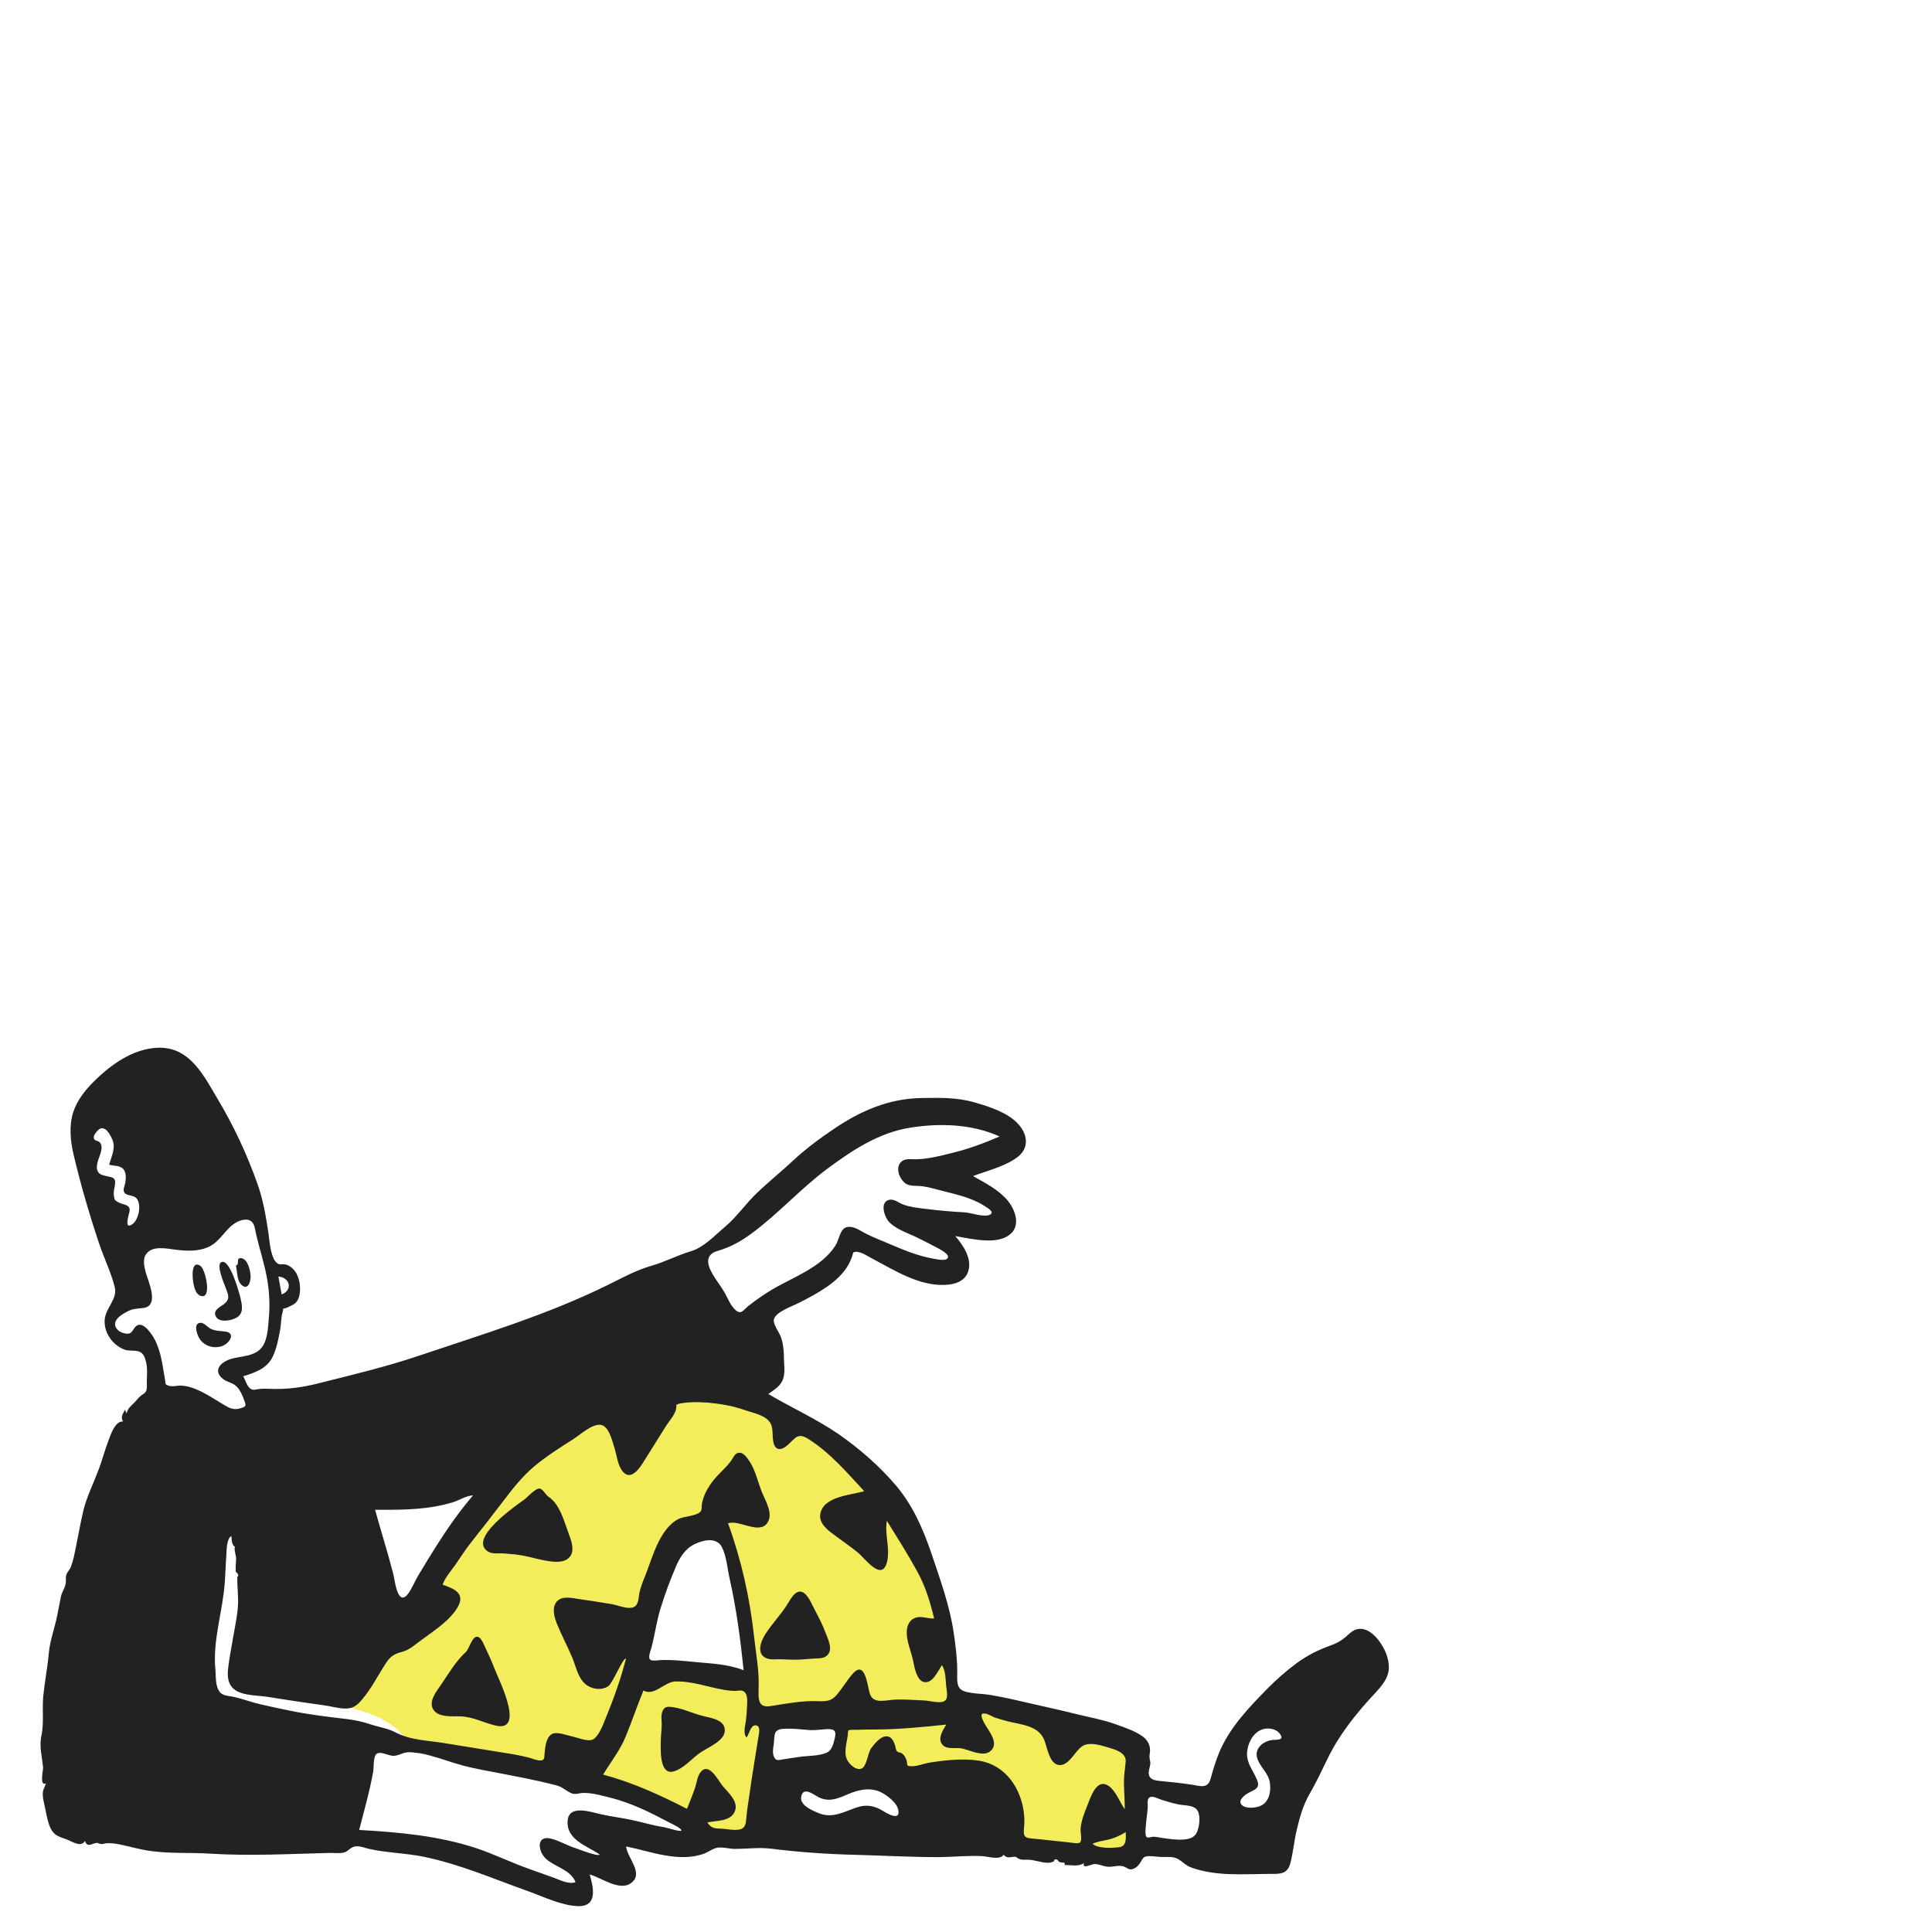 <?xml version="1.0" encoding="utf-8"?>
<!-- Generator: Adobe Illustrator 24.1.0, SVG Export Plug-In . SVG Version: 6.00 Build 0)  -->
<svg version="1.1" id="Layer_1" xmlns="http://www.w3.org/2000/svg" xmlns:xlink="http://www.w3.org/1999/xlink" x="0px" y="0px"
	 viewBox="0 0 1336.7 1336.7" style="enable-background:new 0 0 1336.7 1336.7;" xml:space="preserve">
<style type="text/css">
	.st0{fill-rule:evenodd;clip-rule:evenodd;fill:#F4ED5B;}
	.st1{fill-rule:evenodd;clip-rule:evenodd;fill:#222222;}
</style>
<g id="react-group-267">
	<g id="react-group-268">
		<path id="react-path-269" class="st0" d="M582.4,1001.5c41.6,35,64,88.2,73.6,140.6c1.3,7.3,2.4,14.6,3.2,21.9
			c0.2,1.5-0.3,6.6,0.7,7.8c0.8,0.9,4.7,1.4,5.8,1.7c4.8,1.4,9.7,2.9,14.5,4.3c14.1,4.2,28.2,8.4,42.3,12.5
			c14.3,4.2,28.6,8.5,42.8,12.7c4.9,1.4,9.7,2.9,14.6,4.3c1.5,0.4,6.1,0.9,7.2,2.1c0.8,0.9,0.3,4.4,0.3,5.6l0.5,19
			c0.4,14.5,0.8,29.1,1.2,43.6c0.1,2.7,0.1,5.5,0.2,8.2l-88.2-6.7c-7.6-0.6-16.1,0.6-22.4-4l-41.4-30.5c-2.8-2.1-6.1-5.5-9.4-6.8
			c-5.7-2.3-13.7-2.2-19.8-3.2c-8.5-1.4-17-2.8-25.5-4.2c-0.7-0.1-4-0.2-4.4-0.8c-0.7-0.8,0.6-5.6,0.7-6.6
			c0.9-8.9,1.9-17.7,2.8-26.6c0.1-0.8,1.1-4.8,0.6-5.5c-0.4-0.6-4.4-0.5-5.1-0.6c-8.8-1.1-17.6-2.2-26.4-3.2l-12.2-1.5
			c-0.8-0.1-5.4-1.3-6.1-0.8c-1.2,0.9-1.2,8.3-1.4,9.8l-3.3,25.3l-6.3,47.8c-0.6,4.3-2.7,2.6-7,2.3l-26.9-2.1
			c-3.7-0.3-5.9-0.3-9.1-2c-6.5-3.5-13-7-19.5-10.5c-13.5-7.3-26.9-16.1-41-22.1c-9.4-4-20.9-5.4-30.8-7.8l-48.7-12
			c-10.6-2.6-21.9-2.7-32.7-3.8c-4.6-0.4-9.2-0.9-13.8-1.4c-2.3-0.2-6.2,0.2-8.3-0.8c-2-0.9-2.4-3.4-3.8-5.4
			c-5.2-7.3-13.5-12.1-21.6-15.5c-6.5-2.8-13.4-4-20.1-6.3c-2.4-0.8-4.7-2.1-6.2-4.2c-6.8-10.1,8.8-26.1,14.8-32.6
			c10.6-11.8,22.6-22.3,34.9-32.4c2.3-1.9,4.6-3.7,7-5.5c22.1-42.2,54.7-82.2,93.2-110.1c29.9-21.7,65.5-35.6,102.9-32.7
			C520.4,965.6,554.9,978.4,582.4,1001.5z M449,1118.2c-1.8,3.9-3.9,7.7-4.6,11.9c-1.5,8.4-2.5,16.9-3.8,25.4
			c26.5,2,53,4.1,79.5,6.1c-0.7-11.9-1.9-23.7-3.4-35.5c-2.3-18.8-4.6-39-12.1-56.6c-1.9-4.4-4.7-11-10.1-11.9
			c-6.5-1.2-12.7,5.9-16.4,10.3C465.7,1082.6,457,1100.8,449,1118.2z"/>
		<path id="react-path-270" class="st1" d="M110.9,724.9c20.8,0.2,30.3,19.6,39.7,35.5c11.1,18.5,20.3,38.3,27.5,58.6
			c4,11.1,5.8,22.3,7.6,33.9c0.8,5.3,1.5,19.8,7.3,21.7c1.3,0.4,3.3-0.1,4.8,0.3c2.1,0.6,3.8,1.8,5.3,3.4c3.1,3.4,4.4,8.4,4.5,12.9
			c0,4-0.6,8.7-4.2,11.1c-0.9,0.6-7.3,3.9-7.5,2.9c0.1,1.8-0.8,3.6-1,5.4c-0.5,3.2-0.5,6.4-1.1,9.6c-1.1,5.9-2.3,12.3-4.8,17.8
			c-3.9,8.7-12.2,11.6-20.7,14.2c1.5,2.5,2.5,7,5.1,8.7c1.8,1.2,3.3,0.4,5.3,0.2c2.7-0.4,5.4-0.3,8.1-0.2c12,0.5,22.7-1,34.3-4
			c23.1-5.8,45.8-11.2,68.4-18.8c44.2-14.9,89.2-28.4,131.1-49.1c10-4.9,19.2-10.1,30-13.2c9.5-2.7,18-7.3,27.4-10.1
			c8.9-2.6,16.6-11,23.6-16.9c8.2-6.9,14.4-16.1,22.2-23.5c8-7.7,16.8-14.7,24.9-22.3c8.7-8.1,18.4-15.3,28.2-21.9
			c18.6-12.6,38-21,60.6-21.4c12.6-0.2,24.8-0.5,37,3.1c10,2.9,22.7,6.9,29.9,14.8c6.8,7.4,7.8,16.9-0.7,23.2
			c-9,6.5-20.3,9-30.5,12.9c8.3,4.7,17.3,9.2,23.7,16.6c4.8,5.6,9.1,15.8,3.4,22.3c-8.6,9.7-28.6,4.4-39.4,2.6
			c5.6,6.5,11.9,15.7,8.9,24.7c-2.3,6.8-9.6,8.9-16.2,9.1c-18,0.7-34.7-10.1-49.9-18.1c-3-1.6-8.2-5.1-11.7-4.8
			c-2.2,0.2-1.7,0.9-2.4,3.1c-0.7,2-1.5,3.9-2.5,5.7c-3.6,6.4-9.2,11.4-15.1,15.5c-6.2,4.3-12.9,7.8-19.6,11.2
			c-4.3,2.2-15.9,6.1-17,11.4c-0.6,3.2,3.6,8.7,4.7,11.6c2,5.3,2.2,10.2,2.3,15.8c0.1,4.9,1.1,10.5-1.2,15.1c-2,4.1-6.1,6.4-9.6,9
			c15.9,9.4,32.8,17,48.1,27.4c14.6,10.1,28.7,22.3,40.2,35.9c11.8,13.9,18.9,30.4,24.7,47.5c6,17.8,12.6,36.1,15.3,54.7
			c1.3,8.8,2.4,17.9,2.4,26.8c0,5.4-1,11.4,5,13.4c5.7,1.8,12,1.5,17.9,2.5c10,1.7,19.8,4,29.7,6.3c10,2.3,20.1,4.5,30.1,7
			c8.9,2.2,18.1,3.8,26.7,6.9c6.3,2.3,14.1,4.8,19.4,8.9c2.8,2.2,4.6,5.5,4.6,9.1c0,1.7-0.5,3.3-0.4,5c0.1,1.5,0.6,2.6,0.6,4.2
			c-0.2,2.9-2.2,6.5-0.4,9.3c1.6,2.5,5.4,2.6,8,2.9c7.1,0.7,14.2,1.4,21.2,2.5c5.8,1,10.9,2.8,12.8-3.9c1.9-6.8,3.7-13,6.5-19.5
			c7.2-16.5,19.9-29.8,32.4-42.6c6.5-6.6,13.5-12.8,21-18.3c7.4-5.4,14.6-8.9,23.1-12c3.7-1.3,7-3,10-5.5c2.8-2.3,5.2-5.3,9-5.9
			c6.2-1.1,11.7,4.1,15,8.7c3.7,5.1,6.6,11.8,6.4,18.3c-0.2,7.5-5.7,13.2-10.5,18.4c-12.6,13.6-24,27.9-32.1,44.7
			c-3.9,8.1-7.7,16.1-12.2,23.9c-4.6,8-6.9,16.3-9,25.3c-1.7,7.3-2.4,14.9-4.2,22.2c-2.1,8.6-7.6,7.9-15.2,7.9
			c-17.8,0.1-36.6,1.8-53.7-4.5c-3.8-1.4-5.8-4.1-9.2-5.9c-3.2-1.7-7-1.3-10.5-1.3c-3,0-6.1-0.6-9.1-0.6c-4.1,0-4.3,1.3-6,4.1
			c-1.2,2-2.8,3.9-5.3,4.8c-3,1-3.9-1-6.8-1.8c-3.6-1.1-7.4,0.7-11.1,0.2c-3.1-0.4-5.8-1.9-8.9-1.8c-1.9,0.1-9,3.8-7-0.7
			c-4.3,2.8-8.8,1.2-13.6,1.4c1-2.6-1.6-1.2-3.4-2.1c-1.6-0.8-0.9-2.3-3.4-1.7c-0.4,0.1-0.4,1.2-0.6,1.3c-1.1,0.4-2.1,0.8-3.4,0.9
			c-5.1,0.2-9.9-2.2-15-2.1c-1.9,0-3.6,0.2-5.5-0.5c-0.4-0.1-2.8-1.6-2.2-1.5c-3.5-0.4-5.8,1.8-8.6-1.4c-2.7,3.9-11,1.1-14.9,0.9
			c-9.9-0.5-19.9,0.6-29.8,0.7c-19.5,0-38.9-1.1-58.4-1.6c-19.3-0.5-38.2-1.8-57.4-4.2c-8.6-1.1-16.9,0.1-25.5,0.1
			c-3.8,0-7.7-1.3-11.5-0.9c-3.6,0.4-6.5,3-9.8,4.2c-17.4,6.3-36.8-1.5-53.9-5c0.6,7.8,12.8,18.8,3.2,25.5c-8,5.6-20.5-4-28.4-6.1
			c2.5,8.7,5.8,22.2-7.9,21.9c-11.3-0.3-23.6-6.3-34.1-10.1c-24.2-8.6-47.4-18.8-72.6-24c-12.4-2.6-25.3-2.7-37.6-5.4
			c-4.2-0.9-8.7-3.3-12.7-0.8c-2.4,1.5-3.1,3-6.2,3.4c-2.9,0.5-6.1,0-9,0.1c-27.4,0.7-55.1,2.2-82.5,0.5c-14-0.9-27.6,0.1-41.6-1.9
			c-7.1-1-13.9-3-21-4.5c-3.1-0.6-6.1-1-9.2-0.8c-1.3,0.1-2.7,0.7-4,0.5c-0.4-0.1-2.5-0.8-2.4-0.8c-3.6,0.3-6.8,3.7-8.4-1.3
			c-2.7,4.8-9,0.3-12.5-1c-5.1-1.9-8.9-2.5-11.4-8c-2.2-4.8-2.9-10.5-4.1-15.6c-0.6-2.7-1.3-5.5-1.2-8.3c0.1-2.9,1.3-4.2,2.2-6.9
			c-4.7,2.2-1.8-9.2-2-11.1c-0.7-7.5-2.8-14.5-1.1-22.1c1.8-8.5,0.4-18,1.2-26.9c1-10.1,3-20.1,3.9-30.2c0.8-8.7,4.1-17.3,5.8-25.9
			c0.9-4.3,1.6-8.6,2.5-12.8c0.8-4,3.4-6.6,3.5-10.8c0.1-2.3-0.4-3.4,0.7-5.5c0.8-1.5,2-2.7,2.7-4.4c1.7-4.4,2.6-9.2,3.5-13.8
			c1.7-8.3,3.2-16.7,5.1-24.9c2.3-9.8,7-19,10.5-28.3c2.6-6.8,4.4-13.9,7-20.7c1.4-3.7,4.6-13.5,10-13c-1.7-3.2-0.4-4.8,1.4-8.1
			c0.4,0.9,0.7,1.7,1.1,2.6c0.7-3.7,3-5.1,5.5-7.7c1.5-1.6,2.6-3.2,4.3-4.6c1.2-1,2.7-1.5,3.5-2.9c1.2-2.1,0.6-6,0.7-8.3
			c0.2-3.9,0.4-7.7-0.4-11.5c-0.6-2.8-1.6-6.5-4.5-7.7c-3.2-1.4-7.3-0.3-10.7-1.6c-8-3.1-13.9-11.3-13.6-20c0.3-8.6,9.1-14.7,7-23.1
			c-2.5-10.2-7.4-20-10.7-29.9c-6.8-20.2-12.9-41.1-17.8-61.9c-2.2-9.4-3.2-19.7-0.3-29.1c2.6-8.1,8-15.1,13.9-21
			c12-12,27.5-23.3,45.1-23.8l0.6,0H110.9z M281,1212.5c-3.1,0.5-5.5,2.3-8.8,2.3c-3.4,0.1-9.6-3.8-12-1c-2,2.2-1.5,9.1-2,11.9
			c-0.7,4.1-1.6,8.2-2.5,12.2c-2.2,9.5-4.8,18.8-7.2,28.2c27.2,1.5,54.7,4,80.7,12.5c12.7,4.2,24.7,10.2,37.3,14.6
			c5.6,2,11.2,4,16.8,6c4.3,1.6,10.3,4.7,14.9,3c-3.5-8.7-14.1-10.4-20.4-16.1c-5.7-5.1-7-16.6,3.4-14c6,1.5,11.4,4.9,17.3,6.7
			c1.7,0.6,15.5,6,16.4,4.3c-8.6-6-22.9-10-22.2-23c0.6-12,16.1-6.4,23.3-4.8c6.5,1.4,13.1,2.3,19.7,3.6c8,1.6,15.8,4.1,23.8,5.3
			c1.6,0.2,11.6,3.5,11.9,2.3c0.4-1.5-7.5-5.1-8.6-5.7c-13-6.9-25.7-13.2-40-16.9c-6.1-1.5-13.1-3.6-19.4-3.4
			c-2.9,0.1-5.5,1.4-8.3,0.1c-3.8-1.8-6-4.3-10.3-5.4c-15.3-4-31.2-6.8-46.7-9.8c-7.8-1.5-15.5-3-23.1-5.4c-8.1-2.5-16.2-5.5-24.6-7
			C287.4,1212.8,284,1211.9,281,1212.5z M767.6,1272.6c-3.9,1-8,1.3-11.7,3.1c3.8,3.4,13.2,2.9,17.9,2.4c5.9-0.5,5.1-6,5.1-10.5
			C775.4,1269.7,771.7,1271.5,767.6,1272.6z M679.3,1186.1c-0.9,1.3,1.2,5.1,1.8,6.2c2.7,5.1,11,14.2,3.7,19.6
			c-5.2,3.8-14.4-1.4-19.9-2.3c-3.9-0.6-9.4,0.9-12.5-2.1c-4.2-4.1-0.1-10.4,2.3-14.3c-16.3,1.7-32.4,3.3-48.8,3.4
			c-4.2,0-8.4,0-12.6,0.2c-0.8,0-5.6-0.1-6.3,0.4c-0.2,0.2-0.5,3.4-0.5,3.7c-0.7,4.8-2.3,10-1.1,14.9c0.9,3.6,6.1,9.3,10.5,7.9
			c3.8-1.3,4.5-10.9,6.8-14.1c2.3-3.1,7.1-9.2,11.6-8.2c2.8,0.6,4.2,3.8,5,6.2c0.4,1.2,0.3,2.7,1.1,3.8c1.2,1.5,2.7,0.8,4,2
			c1.6,1.4,2.5,3.2,3,5.3c0.6,3-0.4,3.1,2.8,3.3c4.2,0.2,8.8-1.8,13-2.5c10.8-1.7,23.5-3.1,34.4-1.3c18,3,28.7,18.8,30.8,36.1
			c0.5,3.9,0.4,7.6,0,11.4c-0.4,4.9,0.8,5.9,5.4,6.3c8.9,0.8,17.7,1.9,26.6,2.8c1.4,0.1,5.9,1.1,7-0.2c1.3-1.5,0.2-6.7,0.2-8.5
			c0.2-6,2.8-12.2,5-17.7c1.7-4.4,5.5-16,12.1-13.9c6.5,2,9.8,12.2,13.5,17.3c0-6.2-0.5-12.5-0.6-18.7c0-4.9,0.8-9.3,1.2-14.1
			c0.6-6.7-7.6-8.6-12.8-10.2c-5.2-1.5-12.8-3.9-17.6-0.4c-4.6,3.3-8.6,12.8-15.1,12.8c-7.3,0-8.8-12.6-10.9-17.6
			c-4.2-9.9-16.1-10.3-25.3-12.7c-3.1-0.8-6.1-1.7-9.1-2.7c-1.6-0.6-4.7-2.6-6.5-2.6C680.3,1185.8,680.1,1185,679.3,1186.1z
			 M796.4,1243.2c-3.2,0.6-2.2,4.3-2.3,7.1c-0.2,3.8-0.9,7.6-1.2,11.5c-0.1,1.6-1,8,0.4,9.2c1,0.9,3.4-0.2,4.6-0.2
			c2,0,4.1,0.5,6,0.8c4.9,0.7,10,1.5,15,1.1c4.3-0.3,7.9-1.4,9.5-5.7c1.4-3.7,2.2-9.8,0.5-13.6c-2.2-4.9-9.2-4-13.7-5
			c-3.8-0.8-7.6-1.9-11.4-3.1C802,1244.7,798.4,1242.8,796.4,1243.2z M466.8,1163.4c-7,0.4-14.5,10.4-21.6,6.2
			c-4.4,10.6-8,21.5-12.4,32.1c-3.9,9.5-10.3,17.4-15.5,26.1c20.3,5.4,39.4,14.1,58,23.7c2-5,4.1-10.1,5.8-15.2
			c1-3.2,1.4-7.3,3.5-10c5.7-7.6,12.1,5.2,15.1,9c4,5,12.2,11.5,8.3,18.8c-3.3,6.2-12.7,5.5-18.6,6.8c2.5,3.9,4.9,4.2,9.2,4.3
			c4.2,0.1,8.8,1.4,12.9,0.6c4.4-0.8,4.6-4.4,4.9-8.4c0.5-5.9,1.6-11.8,2.4-17.7c1.7-12.4,3.9-24.8,5.8-37.2
			c0.3-2.2,2.2-8.5-1.8-8.8c-3.6-0.2-4.5,6.4-6.3,8.4c-2.6-2.9-0.8-8.4-0.4-11.8c0.4-3.5,0.7-7.1,0.8-10.7c0.1-2.9,0.5-7.6-2.4-9.4
			c-1.6-1-3.7-0.4-5.5-0.3c-2.8,0-5.6-0.3-8.4-0.8C490,1167.3,477.9,1162.8,466.8,1163.4z M587.1,1241.2c-7.7,3.3-14.1,6.2-21.9,1.6
			c-3-1.7-8.6-5.9-10.5-1.1c-2.8,7.1,7.5,11,12.1,12.9c9.3,3.7,17.3-1.2,26-4.1c6.8-2.3,12.5-1.1,18.4,2.6
			c2.8,1.7,11.9,7.1,10.3-0.9c-0.9-4.6-6.6-9.1-10.5-11.4C603.5,1236.3,594.8,1237.9,587.1,1241.2z M872.4,1196.9
			c-5.9,2.6-9.2,9.6-9.6,15.8c-0.4,7.5,4.5,12.5,7,19c2.1,5.3-1.3,6.4-5.5,8.5c-3.2,1.5-9.1,6.2-4.3,9.3c3.1,2,9.9,1.3,13-0.5
			c5.5-3.1,6.5-10.4,5.5-16.1c-1.2-6.7-7.2-10.7-8.8-17c-1.6-6.5,4.4-11.1,10.1-12c2.8-0.4,9.1,0.5,6-3.9
			C883,1195.7,876.7,1195,872.4,1196.9z M487,1187.4c5.6,1.3,15.3,2.8,14.4,10.7c-0.8,7.1-13.2,11.5-18,15.3
			c-5.3,4-10.7,10.3-17.3,12.2c-10.2,2.8-9-16.1-8.9-21.9c0.1-4.4,0.9-9,0.5-13.4c-0.3-3.2-0.1-9.7,5.3-9.4
			C471.3,1181.3,479,1185.6,487,1187.4z M476.6,970.3l-0.2,0c-2,0.2-7.2,0.5-8.7,1.9l0,0l0,0c0.6-0.5,0,3.1,0,3.1
			c-1.3,4.2-4.6,7.7-6.9,11.3c-5,8.1-10.1,16-15.1,24.1c-2.7,4.4-8.7,13.9-14.4,7.9c-3.9-4.1-4.5-11.4-6.1-16.6
			c-1.5-4.6-3.8-15.4-9.6-16.2c-6-0.8-14.3,7-19.1,10c-9.1,5.8-18.3,11.6-26.6,18.5c-8.2,6.9-14.8,15.1-21.2,23.6
			c-7.6,10-15.3,19.8-23.1,29.7c-3.8,4.8-7,10-10.6,15.1c-3.1,4.4-6.9,8.5-8.8,13.7c7.9,2.7,16.2,6,10.3,15.8
			c-5.6,9.4-16.6,16.3-25.1,22.6c-4.1,3-8.1,6.7-13,8c-5.4,1.5-8,2.8-11.2,7.6c-5.7,8.7-10.1,17.7-16.9,25.7c-3.4,4-6.3,6.1-11.6,6
			c-5-0.1-10-1.7-15-2.3c-12.9-1.8-25.8-3.7-38.7-5.8c-7.7-1.3-21.1-0.4-25.6-8.2c-2.4-4.1-1.9-9.3-1.3-13.8
			c0.9-6.4,2.1-12.8,3.2-19.2c1.2-7.1,2.8-14.2,3.3-21.4c0.5-6.8-0.6-13.7-0.4-20.4c0-0.7,0.6,0.5,0.6-1.5c-0.2-0.6-0.6-1.1-1.1-1.5
			c-0.7-0.5-0.9-1.2-0.5-2.2c-0.5-2.7,0.4-5.7,0.1-8.4c-0.1-0.7-1.8-7.6-0.5-7.1c-2.7-1.2-2.4-5.1-2.7-7.5
			c-3.4,1.6-3.3,10.1-3.5,13.1c-0.5,6.4-0.6,12.8-1.1,19.2c-1.4,19.8-8.4,39.8-6.5,59.7c0.4,4.4,0,9,1.6,13.2
			c2.2,5.8,6.4,4.9,11.5,6.1c6.1,1.4,12.1,3.7,18.3,5.1c6.9,1.6,13.9,3.1,20.9,4.5c12.7,2.6,25.3,4.1,38.2,5.6
			c5.9,0.7,11.5,1.9,17.1,3.8c5.7,1.9,11.8,2.7,17.1,5.5c10.5,5.5,22,5.5,33.7,7.4c13.5,2.2,27.1,4.4,40.7,6.6
			c5.9,0.9,11.8,1.9,17.6,3.4c2.5,0.6,5.1,1.9,7.7,2c3.7,0.2,3.1-2.1,3.4-5.1c0.4-4.1,0.9-10.6,4.9-13.1c3.3-2,10,0.7,13.4,1.4
			c3.6,0.7,11.6,4.1,15.1,2.3c4.2-2.2,7.1-10.5,8.8-14.6c5.5-13.3,10.6-27.5,14.1-41.4c-2-0.8-9.3,17.2-12.2,19.1
			c-5,3.3-12.1,2.1-16.4-1.9c-4.9-4.6-6.2-12.4-8.8-18.4c-3.2-7.5-7.1-14.8-10.2-22.4c-1.9-4.7-4-11.5-0.3-15.8
			c3.6-4.2,10.5-2.5,15.2-1.8c7.7,1.1,15.4,2.3,23.1,3.6c4.6,0.8,14,5.2,17,0.2c1.4-2.3,1.4-5.5,1.9-8.1c0.8-3.8,2.2-7.4,3.7-11
			c5.2-12.8,9.9-33,23.2-40c3.9-2,12.7-2,15.5-5.3c0.9-1.1,0.6-3.7,0.8-5c0.8-4.7,2.8-8.9,5.3-12.8c4.1-6.5,10.1-10.9,14.7-16.9
			c1.5-1.9,2.5-5.2,5.1-5.8c3-0.7,5.3,2.2,6.8,4.3c5,6.8,6.5,14.8,9.5,22.5c2.4,6.2,8.4,15.2,3.8,21.8c-5.7,8-19.4-2.5-27.1,0.1
			c9.2,25.3,15.1,51.6,18,78.3c1.2,11.2,3.5,23,3.2,34.3c-0.1,7.3-1.4,15.5,8.2,13.9c11-1.7,22-3.9,33.2-3.4
			c5.7,0.2,9.1-0.1,12.9-4.7c3.8-4.6,6.8-9.7,10.7-14.2c8.8-10.1,10.2,8.5,11.9,13.7c2.4,7.6,11.5,4.3,17.7,4.1
			c6.5-0.2,13.2,0.3,19.8,0.6c3.5,0.1,10.5,2.2,13.8,0.6c3.5-1.7,1.8-7.6,1.5-10.7c-0.4-4.6-0.3-10.4-2.9-14.3
			c-2.7,3.8-6.5,13.2-12.6,11.6c-5.3-1.4-6.6-11.4-7.6-15.8c-1.5-6.4-4.6-13.2-4.1-19.8c0.3-3.9,2.2-7.7,6.2-8.9
			c4.2-1.3,8.5,0.9,12.7,0.6c-2.7-11.3-6-22.2-11.6-32.4c-6.6-12-13.9-23.6-21.1-35.2c-1.7,9.2,2.3,18.8,0.2,28
			c-3.4,15-15.3-2.1-20.6-6.3c-5.7-4.6-11.8-8.7-17.6-13.1c-4.5-3.4-9.5-8-7.9-14.2c3-11.5,21-12.1,30.2-14.9
			c-11.9-12.9-23.7-26.7-38.6-36.1c-7.2-4.5-8.7-1-13.9,3.8c-4.3,4-8.8,4.9-10.3-1.5c-1.1-4.8,0.4-10.6-3-14.6
			c-3.9-4.7-12.3-6-17.7-8c-8.1-2.8-16.5-4.1-25-4.9C485,970.2,480.8,969.9,476.6,970.3z M536.5,1198.7c-1,1.9-0.8,5.5-1.1,7.6
			c-0.4,2.7-1.1,6.3,0,8.9c1.3,3.1,2.7,2.7,5.5,2.2c4.2-0.7,8.4-1.3,12.6-1.9c5.7-0.8,13-0.5,18.3-2.8c4-1.6,5-6.8,5.9-10.7
			c1.2-5.3-1.4-5.9-6.5-5.6c-4.2,0.3-8,0.9-12.2,0.5c-4.8-0.4-9.5-0.9-14.3-0.9C541.8,1196.2,538,1195.9,536.5,1198.7z
			 M330.7,1132.5c2.7,0.8,4.9,7.3,6,9.5c2.4,4.9,4.5,9.9,6.5,15c2.9,7.2,20,41.9-0.6,36.8c-8.2-2-15.2-5.9-23.8-6.3
			c-5.5-0.2-14.6,0.9-18.5-4c-4.6-5.8,1.7-13.3,5-18.1c5.3-7.8,10-16,17-22.4C324.7,1140.8,326.8,1131.3,330.7,1132.5z
			 M480.5,1068.4c-6.7,3.2-10.5,9.7-13.2,16.3c-3.8,9-7.3,18.4-10.2,27.8c-2.9,9.2-4,18.7-6.5,27.9c-0.5,1.7-2.4,6.2-0.8,7.8
			c1.2,1.2,5.2,0.5,6.7,0.4c8.3-0.4,15.9,0.5,24.2,1.3c11.5,1.1,22.9,1.4,33.8,5.7c-2.2-21.3-5-42.6-9.7-63.5
			c-1.6-6.8-2.1-15.5-5.4-21.8C495.7,1063.3,486.4,1065.5,480.5,1068.4z M554.8,1101.4c4.2,1.4,6.9,8.7,8.8,12.2
			c2.7,5.1,5.4,10.2,7.4,15.6c1.9,5.1,6.2,13,0.3,16.9c-2.2,1.4-5.4,1.3-7.9,1.4c-4,0.2-8,0.7-12,0.8c-4.2,0.1-8.4-0.3-12.7-0.3
			c-2.7,0-5.8,0.4-8.4-0.7c-7.4-3.1-3.8-12-0.7-16.8c4.4-6.8,10-12.7,14.5-19.5C546.2,1107.9,549.9,1099.7,554.8,1101.4z
			 M313.3,1039.4c-16.5,5-32.7,5.2-49.6,5.2l-4.2,0c4.1,14.8,8.8,29.5,12.6,44.4c1,4,2.9,22.6,9.9,14.1c3-3.7,4.9-9,7.4-13.1
			c3.8-6.3,7.6-12.6,11.5-18.8c8-12.7,16.6-25.2,26.4-36.6C322.2,1034.9,317.9,1038,313.3,1039.4z M373.6,1029.9
			c1.9,0.4,4.1,4.4,5.8,5.6c7.6,4.9,10.5,15.8,13.5,24c2.1,5.8,6.1,14.7-0.4,19.2c-3.9,2.7-9.8,1.9-14.2,1.2
			c-5.6-0.9-10.9-2.6-16.4-3.6c-4.3-0.8-8.7-1.2-13-1.5c-3.4-0.3-8.2,0.6-11.2-1.3c-14.4-9,19.9-32.2,25.2-36.1
			C365.1,1035.8,370.7,1029.3,373.6,1029.9z M163.4,845.8c-7.4,4.2-10.8,12.9-18.7,16.7c-7.5,3.6-16.2,3.1-24.2,2
			c-5.8-0.8-15-2.6-19.2,2.9c-2.8,3.6-1.5,8.8-0.5,12.8c1.7,6.4,9.9,23.4-1.8,24.8c-4.2,0.5-7,0.3-10.9,2.4
			c-2.9,1.6-7.7,4.1-8.4,7.8c-0.7,3.9,3,6.6,6.4,7.3c4.1,0.9,4.8-0.5,6.7-3.4c4.5-7,11.1,2.2,13.7,6.7c5.1,9.1,5.9,18.9,7.7,28.9
			c0.5,2.5-0.4,3.1,2.4,4c2.9,1,6.3-0.3,9.3,0c9.4,0.7,18.5,6.9,26.3,11.6c3.1,1.8,6.4,4.3,10,4.6c1.6,0.1,3.2-0.2,4.7-0.7
			c3.4-1.1,3.4-1.7,2.3-4.8c-1.4-3.8-3.2-8.4-6.4-10.9c-2.6-2.1-6.1-2.4-8.7-4.6c-7.4-6.1-0.7-11.9,6.1-13.8
			c7.1-2,16.4-1.6,21.2-8.2c3.9-5.5,4-13.5,4.6-20c0.9-9.7,0.3-19.2-1.5-28.8c-1.9-9.9-5-19.3-7.3-29.1c-0.7-2.9-0.8-7-3.4-9
			C171,842.7,166.2,844.2,163.4,845.8z M145.7,919.3c3.4,1.7,6.9,1.5,10.4,2c7.4,1.2,2.3,8.4-2.4,10c-6,2.1-12.8-0.1-16-5.7
			c-1.5-2.6-4.2-10.5,1.3-10.4C141.3,915.3,143.8,918.4,145.7,919.3z M166.3,897.7c1.1,4.8,2.6,10.8-2.4,13.8
			c-3.4,2.1-11.9,3.9-14.4-0.4c-2.7-4.7,2.9-6.7,5.8-9.1c4.1-3.4,2.6-6.2,1-10.6c-1-2.7-6.8-16-3.4-18
			C158.9,869.8,165.5,894.6,166.3,897.7z M629.8,780.2c-21.6,3.4-39.8,15.4-57.1,28.2c-18.6,13.8-34.1,31.3-52.7,45
			c-7.6,5.6-14.7,9.5-23.6,12.1c-8.5,2.5-7.4,9-3.5,15.8c2.6,4.6,6,8.7,8.6,13.3c2.2,4,3.9,8.6,7.3,11.7c4.1,3.8,5.6-0.2,9.3-3
			c5.2-4,10.5-7.8,16.1-11.1c14.9-8.8,34-15.2,43.8-30.4c3.3-5.1,3-14.5,11.4-12.8c3.6,0.7,6.8,3.1,10,4.7c4.6,2.3,9.5,4.2,14.2,6.2
			c10.8,4.6,21.4,9.2,33.1,11.1c1.8,0.3,8.9,1.9,9.2-1.3c0.3-3-8.7-6.9-10.6-8c-4.1-2.2-8.3-4.3-12.5-6.3c-6-2.8-13.1-5.1-17.8-10.1
			c-3.1-3.4-6.6-13.7,0.3-15.2c3.3-0.7,6.5,2.1,9.4,3.2c4.4,1.7,9.4,2.3,14.1,2.9c9.5,1.2,19.1,2.1,28.7,2.6
			c4.1,0.2,14.4,4,17.9,1.3c2.4-1.9-2.1-4.3-4.2-5.7c-3.2-2.1-6.8-3.7-10.4-5.1c-7-2.6-14.3-4.2-21.6-6.1c-4.8-1.2-9.2-2.6-14.2-2.7
			c-4.2-0.1-7.6,0-10.4-3.5c-5.3-6.3-4.2-15.5,5.1-15c10.1,0.6,19.7-2,29.4-4.4c11.2-2.7,22-6.8,32.5-11.3
			C672.7,777.7,650.3,776.9,629.8,780.2z M138.5,875.7c3.6,2.2,7.9,21.5,1.5,21.1c-5.2-0.3-6.2-8.3-6.6-12.1
			C133.1,881.6,132.8,872.2,138.5,875.7z M194.9,895.6c7.9-3.1,5.7-11.8-2.3-12.4L194.9,895.6z M166.9,870.5
			c4.7,0.5,6.5,9.3,6.5,12.8c0,3.6-1.9,9.8-6.4,5.6c-3.2-3-2.8-9.4-3.8-13.3C166.2,874.8,162.8,870.1,166.9,870.5z M68.2,781.6
			c-1.2,1-3.5,3.8-3.3,5.5c0.3,2.5,2.4,1.8,3.8,3c3.5,3.1,0.3,9-0.8,12.6c-1.4,4.6-1.8,9,3.6,10.5c6.4,1.8,9.4,0.5,7.7,8.5
			c-0.5,2.4-0.7,4.1-0.3,6.3c0.4,2.4,0.8,2.6,2.7,3.7c3.6,2.1,9,1.4,8,6.5c-0.4,2-4.1,13.3,2.1,8.7c4.4-3.3,6.2-13.2,3-17.5
			c-2.1-2.9-6.8-1.7-8.6-4.2c-1.4-2,0.3-4.8,0.6-6.9c0.4-2.6,0.7-6.1-0.7-8.5c-2.2-3.8-7-2.9-10.5-4c1.7-5.9,4.9-11.9,2-17.9
			C75.8,784.2,72.4,778.2,68.2,781.6z"/>
	</g>
</g>
</svg>
